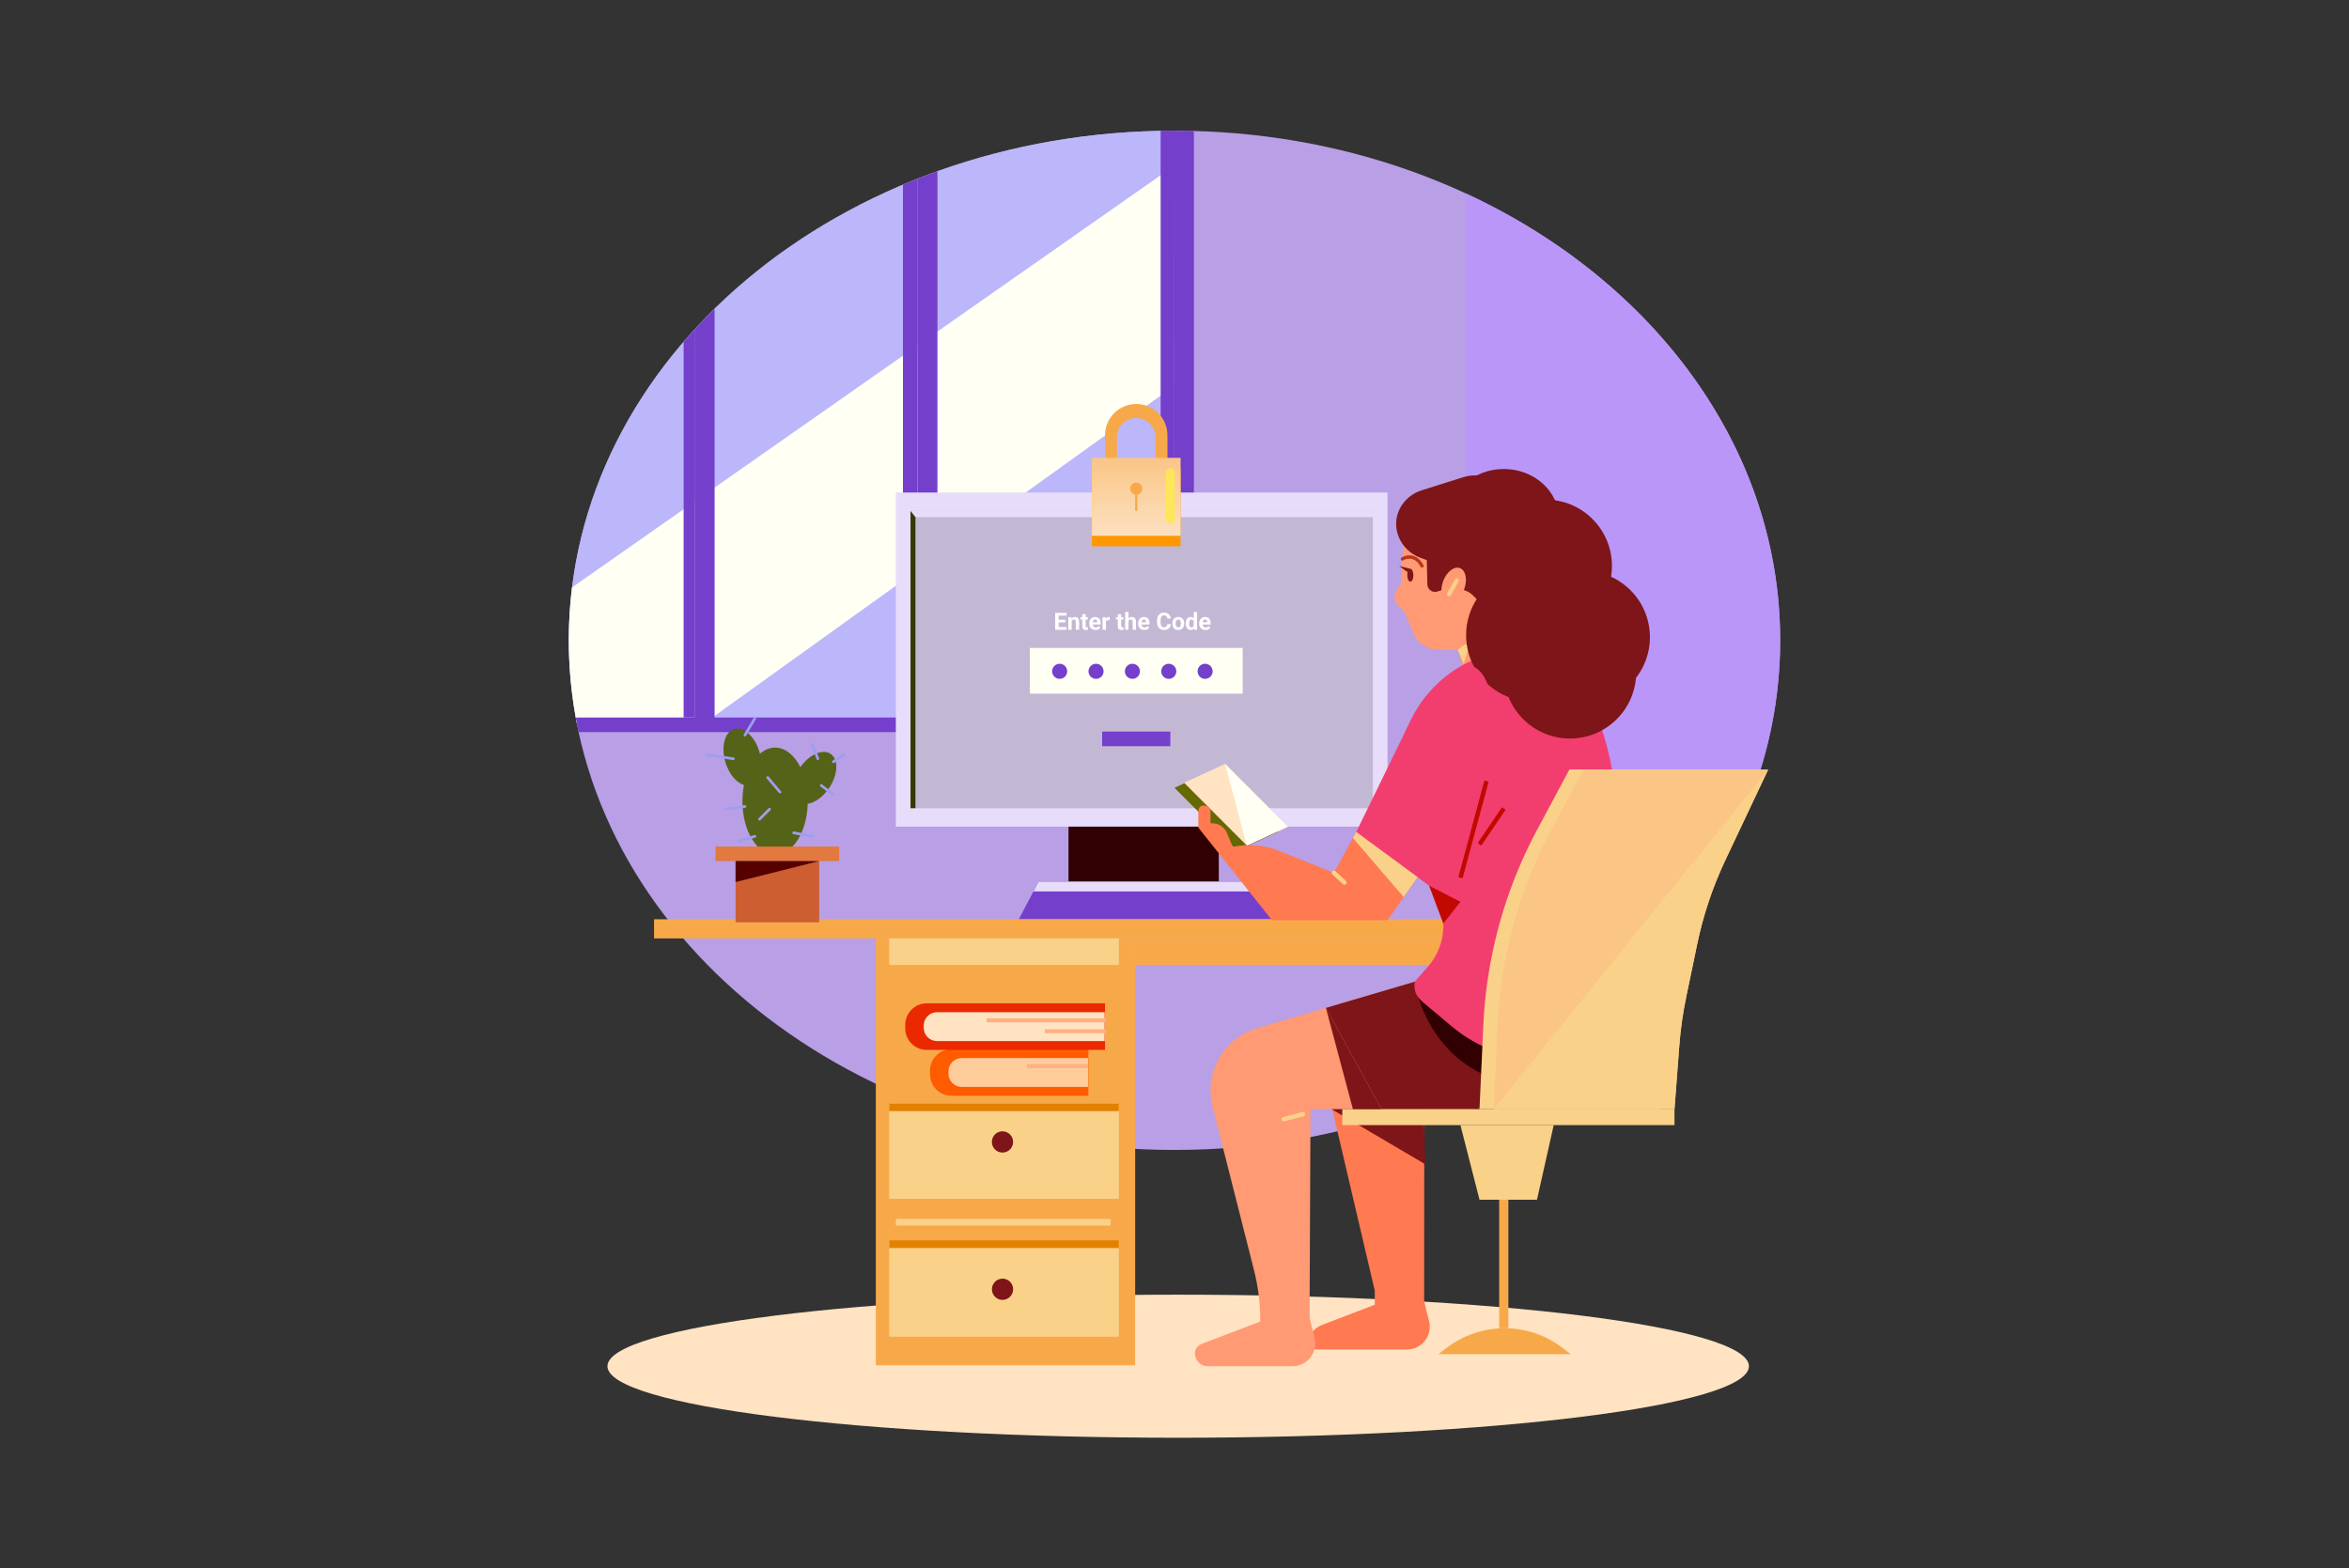 <svg width="593" height="396" viewBox="0 0 593 396" fill="none" xmlns="http://www.w3.org/2000/svg">
<rect x="0" y="0" width="593" height="396" fill="#333333" stroke="none"/>
<path d="M297.433 363C377.006 363 441.513 354.914 441.513 344.94C441.513 334.966 377.006 326.88 297.433 326.88C217.859 326.88 153.353 334.966 153.353 344.94C153.353 354.914 217.859 363 297.433 363Z" fill="#FFE3C2"/>
<path d="M296.5 290.339C380.946 290.339 449.403 232.732 449.403 161.67C449.403 90.607 380.946 33 296.5 33C212.054 33 143.597 90.607 143.597 161.67C143.597 232.732 212.054 290.339 296.5 290.339Z" fill="#B99FE5"/>
<path d="M143.597 161.67C143.6 168.786 144.296 175.885 145.675 182.866H298.844V33.025C298.064 33.015 297.284 33 296.5 33C212.053 33 143.597 90.608 143.597 161.67Z" fill="#BCB6FA"/>
<path d="M144.416 148.298C142.999 159.817 143.424 171.488 145.675 182.872H177.439L298.844 95.685V66.712L296.5 41.794L144.416 148.298Z" fill="#FFFFF4"/>
<path d="M301.397 33.072C299.77 33.029 298.14 33 296.5 33H296.326V181.153H236.655V43.233C234.948 43.844 233.258 44.483 231.587 45.148V181.153H180.396V77.948C178.652 79.659 176.962 81.41 175.328 83.199V181.153H145.336C145.56 182.391 145.805 183.623 146.072 184.847H301.511V181.153H301.397V33.072Z" fill="#743FCB"/>
<path d="M370.109 48.872V274.467C417.372 252.579 449.403 210.275 449.403 161.669C449.403 113.064 417.373 70.76 370.109 48.872Z" fill="#BB96F9"/>
<path d="M172.581 181.153H175.326V83.199L172.581 86.277V181.153Z" fill="#743FCB"/>
<path d="M227.95 181.154H231.586V45.148L227.95 46.627V181.154Z" fill="#743FCB"/>
<path d="M292.999 181.154H296.328L296.5 33H292.999V181.154Z" fill="#743FCB"/>
<path d="M350.277 124.352H226.151V208.711H350.277V124.352Z" fill="#E7DCFA"/>
<path d="M346.572 129.002H229.855V204.062H346.572V129.002Z" fill="#C3B8D4"/>
<path d="M269.243 158.314V159H266.973V158.314H269.243ZM267.26 154.734V159H266.381V154.734H267.26ZM268.947 156.472V157.14H266.973V156.472H268.947ZM269.24 154.734V155.423H266.973V154.734H269.24ZM270.529 156.507V159H269.686V155.83H270.477L270.529 156.507ZM270.406 157.304H270.178C270.178 157.069 270.208 156.858 270.269 156.671C270.329 156.481 270.414 156.32 270.523 156.188C270.633 156.053 270.763 155.95 270.913 155.88C271.065 155.808 271.235 155.771 271.423 155.771C271.571 155.771 271.707 155.793 271.83 155.836C271.953 155.879 272.059 155.947 272.146 156.041C272.236 156.135 272.305 156.259 272.352 156.413C272.4 156.567 272.425 156.756 272.425 156.979V159H271.575V156.976C271.575 156.835 271.556 156.726 271.517 156.647C271.478 156.569 271.42 156.515 271.344 156.483C271.27 156.45 271.178 156.434 271.068 156.434C270.955 156.434 270.856 156.456 270.772 156.501C270.69 156.546 270.622 156.608 270.567 156.688C270.515 156.767 270.475 156.858 270.447 156.964C270.42 157.069 270.406 157.183 270.406 157.304ZM274.619 155.83V156.428H272.773V155.83H274.619ZM273.23 155.048H274.074V158.045C274.074 158.137 274.086 158.207 274.109 158.256C274.135 158.305 274.172 158.339 274.221 158.358C274.27 158.376 274.331 158.385 274.405 158.385C274.458 158.385 274.505 158.383 274.546 158.379C274.589 158.373 274.625 158.367 274.654 158.361L274.657 158.982C274.585 159.006 274.507 159.024 274.423 159.038C274.339 159.052 274.246 159.059 274.145 159.059C273.959 159.059 273.797 159.028 273.658 158.968C273.521 158.905 273.416 158.806 273.342 158.669C273.268 158.532 273.23 158.353 273.23 158.13V155.048ZM276.559 159.059C276.312 159.059 276.092 159.02 275.896 158.941C275.701 158.861 275.535 158.751 275.398 158.61C275.264 158.47 275.16 158.307 275.088 158.121C275.016 157.934 274.979 157.734 274.979 157.523V157.406C274.979 157.166 275.014 156.946 275.082 156.747C275.15 156.548 275.248 156.375 275.375 156.229C275.504 156.082 275.66 155.97 275.844 155.892C276.027 155.812 276.234 155.771 276.465 155.771C276.689 155.771 276.889 155.809 277.062 155.883C277.236 155.957 277.382 156.062 277.499 156.199C277.618 156.336 277.708 156.5 277.769 156.691C277.829 156.881 277.859 157.092 277.859 157.324V157.676H275.34V157.113H277.03V157.049C277.03 156.932 277.009 156.827 276.966 156.735C276.925 156.642 276.862 156.567 276.778 156.513C276.694 156.458 276.587 156.431 276.456 156.431C276.345 156.431 276.249 156.455 276.169 156.504C276.089 156.553 276.023 156.621 275.973 156.709C275.924 156.797 275.887 156.9 275.861 157.02C275.838 157.137 275.826 157.266 275.826 157.406V157.523C275.826 157.65 275.844 157.768 275.879 157.875C275.916 157.982 275.968 158.075 276.034 158.153C276.103 158.231 276.185 158.292 276.28 158.335C276.378 158.378 276.488 158.399 276.611 158.399C276.764 158.399 276.905 158.37 277.036 158.312C277.169 158.251 277.283 158.16 277.379 158.039L277.789 158.484C277.723 158.58 277.632 158.672 277.517 158.76C277.403 158.848 277.267 158.92 277.106 158.977C276.946 159.031 276.764 159.059 276.559 159.059ZM279.184 156.521V159H278.34V155.83H279.134L279.184 156.521ZM280.139 155.81L280.124 156.592C280.083 156.586 280.033 156.581 279.975 156.577C279.918 156.571 279.866 156.568 279.819 156.568C279.7 156.568 279.597 156.584 279.509 156.615C279.423 156.645 279.351 156.688 279.292 156.747C279.235 156.806 279.192 156.877 279.163 156.961C279.136 157.045 279.12 157.141 279.116 157.248L278.946 157.195C278.946 156.99 278.967 156.802 279.008 156.63C279.049 156.456 279.108 156.305 279.187 156.176C279.267 156.047 279.364 155.947 279.479 155.877C279.595 155.807 279.727 155.771 279.875 155.771C279.922 155.771 279.97 155.775 280.019 155.783C280.067 155.789 280.107 155.798 280.139 155.81ZM283.584 155.83V156.428H281.738V155.83H283.584ZM282.195 155.048H283.039V158.045C283.039 158.137 283.051 158.207 283.074 158.256C283.1 158.305 283.137 158.339 283.186 158.358C283.234 158.376 283.296 158.385 283.37 158.385C283.423 158.385 283.47 158.383 283.511 158.379C283.554 158.373 283.59 158.367 283.619 158.361L283.622 158.982C283.55 159.006 283.472 159.024 283.388 159.038C283.304 159.052 283.211 159.059 283.109 159.059C282.924 159.059 282.762 159.028 282.623 158.968C282.486 158.905 282.381 158.806 282.307 158.669C282.232 158.532 282.195 158.353 282.195 158.13V155.048ZM284.888 154.5V159H284.044V154.5H284.888ZM284.768 157.304H284.536C284.538 157.083 284.567 156.88 284.624 156.694C284.681 156.507 284.762 156.345 284.867 156.208C284.973 156.069 285.099 155.962 285.245 155.886C285.394 155.81 285.558 155.771 285.737 155.771C285.894 155.771 286.035 155.794 286.162 155.839C286.291 155.882 286.401 155.952 286.493 156.05C286.587 156.146 286.659 156.271 286.71 156.428C286.761 156.584 286.786 156.773 286.786 156.996V159H285.937V156.99C285.937 156.85 285.916 156.739 285.875 156.659C285.836 156.577 285.778 156.52 285.702 156.486C285.628 156.451 285.536 156.434 285.427 156.434C285.306 156.434 285.202 156.456 285.116 156.501C285.032 156.546 284.965 156.608 284.914 156.688C284.863 156.767 284.826 156.858 284.803 156.964C284.779 157.069 284.768 157.183 284.768 157.304ZM288.887 159.059C288.641 159.059 288.42 159.02 288.225 158.941C288.029 158.861 287.863 158.751 287.727 158.61C287.592 158.47 287.488 158.307 287.416 158.121C287.344 157.934 287.308 157.734 287.308 157.523V157.406C287.308 157.166 287.342 156.946 287.41 156.747C287.479 156.548 287.576 156.375 287.703 156.229C287.832 156.082 287.988 155.97 288.172 155.892C288.355 155.812 288.562 155.771 288.793 155.771C289.018 155.771 289.217 155.809 289.391 155.883C289.564 155.957 289.71 156.062 289.827 156.199C289.946 156.336 290.036 156.5 290.097 156.691C290.157 156.881 290.188 157.092 290.188 157.324V157.676H287.668V157.113H289.358V157.049C289.358 156.932 289.337 156.827 289.294 156.735C289.253 156.642 289.19 156.567 289.106 156.513C289.022 156.458 288.915 156.431 288.784 156.431C288.673 156.431 288.577 156.455 288.497 156.504C288.417 156.553 288.352 156.621 288.301 156.709C288.252 156.797 288.215 156.9 288.189 157.02C288.166 157.137 288.154 157.266 288.154 157.406V157.523C288.154 157.65 288.172 157.768 288.207 157.875C288.244 157.982 288.296 158.075 288.362 158.153C288.431 158.231 288.513 158.292 288.608 158.335C288.706 158.378 288.816 158.399 288.939 158.399C289.092 158.399 289.233 158.37 289.364 158.312C289.497 158.251 289.611 158.16 289.707 158.039L290.117 158.484C290.051 158.58 289.96 158.672 289.845 158.76C289.731 158.848 289.595 158.92 289.435 158.977C289.274 159.031 289.092 159.059 288.887 159.059ZM294.688 157.585H295.563C295.546 157.872 295.467 158.127 295.326 158.35C295.188 158.572 294.993 158.746 294.743 158.871C294.495 158.996 294.196 159.059 293.847 159.059C293.573 159.059 293.328 159.012 293.111 158.918C292.895 158.822 292.709 158.686 292.555 158.508C292.402 158.33 292.286 158.115 292.206 157.863C292.126 157.611 292.086 157.329 292.086 157.017V156.721C292.086 156.408 292.127 156.126 292.209 155.874C292.293 155.62 292.412 155.404 292.566 155.227C292.723 155.049 292.909 154.912 293.126 154.816C293.343 154.721 293.585 154.673 293.853 154.673C294.208 154.673 294.508 154.737 294.752 154.866C294.998 154.995 295.188 155.173 295.323 155.399C295.46 155.626 295.542 155.884 295.569 156.173H294.69C294.681 156.001 294.646 155.855 294.588 155.736C294.529 155.615 294.44 155.524 294.321 155.464C294.204 155.401 294.048 155.37 293.853 155.37C293.706 155.37 293.578 155.397 293.469 155.452C293.359 155.507 293.268 155.59 293.193 155.701C293.119 155.812 293.063 155.953 293.026 156.123C292.991 156.291 292.974 156.488 292.974 156.715V157.017C292.974 157.237 292.99 157.432 293.023 157.6C293.057 157.766 293.107 157.906 293.176 158.021C293.246 158.135 293.336 158.221 293.445 158.279C293.557 158.336 293.69 158.364 293.847 158.364C294.03 158.364 294.182 158.335 294.301 158.276C294.42 158.218 294.511 158.131 294.573 158.016C294.638 157.9 294.676 157.757 294.688 157.585ZM295.953 157.447V157.386C295.953 157.153 295.986 156.939 296.053 156.744C296.119 156.547 296.216 156.376 296.343 156.231C296.47 156.087 296.626 155.975 296.812 155.895C296.997 155.812 297.21 155.771 297.45 155.771C297.69 155.771 297.904 155.812 298.092 155.895C298.279 155.975 298.437 156.087 298.563 156.231C298.692 156.376 298.79 156.547 298.856 156.744C298.923 156.939 298.956 157.153 298.956 157.386V157.447C298.956 157.678 298.923 157.892 298.856 158.089C298.79 158.284 298.692 158.455 298.563 158.602C298.437 158.746 298.28 158.858 298.095 158.938C297.909 159.019 297.696 159.059 297.456 159.059C297.216 159.059 297.002 159.019 296.814 158.938C296.629 158.858 296.472 158.746 296.343 158.602C296.216 158.455 296.119 158.284 296.053 158.089C295.986 157.892 295.953 157.678 295.953 157.447ZM296.797 157.386V157.447C296.797 157.58 296.809 157.704 296.832 157.819C296.855 157.935 296.893 158.036 296.943 158.124C296.996 158.21 297.064 158.277 297.148 158.326C297.232 158.375 297.335 158.399 297.456 158.399C297.573 158.399 297.674 158.375 297.758 158.326C297.842 158.277 297.909 158.21 297.96 158.124C298.011 158.036 298.048 157.935 298.071 157.819C298.097 157.704 298.109 157.58 298.109 157.447V157.386C298.109 157.257 298.097 157.136 298.071 157.022C298.048 156.907 298.01 156.806 297.957 156.718C297.906 156.628 297.839 156.558 297.755 156.507C297.671 156.456 297.569 156.431 297.45 156.431C297.331 156.431 297.229 156.456 297.146 156.507C297.063 156.558 296.996 156.628 296.943 156.718C296.893 156.806 296.855 156.907 296.832 157.022C296.809 157.136 296.797 157.257 296.797 157.386ZM301.347 158.309V154.5H302.196V159H301.432L301.347 158.309ZM299.343 157.453V157.392C299.343 157.149 299.37 156.93 299.425 156.732C299.479 156.533 299.56 156.362 299.665 156.22C299.771 156.077 299.9 155.967 300.055 155.889C300.209 155.811 300.385 155.771 300.582 155.771C300.768 155.771 300.93 155.811 301.068 155.889C301.209 155.967 301.328 156.078 301.426 156.223C301.525 156.365 301.605 156.534 301.666 156.729C301.727 156.923 301.771 157.135 301.798 157.365V157.5C301.771 157.721 301.727 157.926 301.666 158.115C301.605 158.305 301.525 158.471 301.426 158.613C301.328 158.754 301.209 158.863 301.068 158.941C300.928 159.02 300.764 159.059 300.576 159.059C300.379 159.059 300.203 159.019 300.049 158.938C299.896 158.858 299.768 158.746 299.662 158.602C299.559 158.457 299.479 158.287 299.425 158.092C299.37 157.896 299.343 157.684 299.343 157.453ZM300.187 157.392V157.453C300.187 157.584 300.196 157.706 300.216 157.819C300.237 157.933 300.271 158.033 300.318 158.121C300.367 158.207 300.43 158.274 300.506 158.323C300.584 158.37 300.679 158.394 300.79 158.394C300.935 158.394 301.054 158.361 301.147 158.297C301.241 158.23 301.312 158.14 301.361 158.024C301.412 157.909 301.441 157.776 301.449 157.626V157.242C301.443 157.119 301.426 157.009 301.396 156.911C301.369 156.812 301.328 156.727 301.273 156.656C301.221 156.586 301.154 156.531 301.074 156.492C300.996 156.453 300.903 156.434 300.796 156.434C300.687 156.434 300.593 156.459 300.515 156.51C300.437 156.559 300.373 156.626 300.324 156.712C300.277 156.798 300.242 156.899 300.219 157.017C300.197 157.132 300.187 157.257 300.187 157.392ZM304.314 159.059C304.068 159.059 303.848 159.02 303.652 158.941C303.457 158.861 303.291 158.751 303.154 158.61C303.02 158.47 302.916 158.307 302.844 158.121C302.771 157.934 302.735 157.734 302.735 157.523V157.406C302.735 157.166 302.77 156.946 302.838 156.747C302.906 156.548 303.004 156.375 303.131 156.229C303.26 156.082 303.416 155.97 303.6 155.892C303.783 155.812 303.99 155.771 304.221 155.771C304.445 155.771 304.645 155.809 304.818 155.883C304.992 155.957 305.138 156.062 305.255 156.199C305.374 156.336 305.464 156.5 305.524 156.691C305.585 156.881 305.615 157.092 305.615 157.324V157.676H303.096V157.113H304.786V157.049C304.786 156.932 304.765 156.827 304.722 156.735C304.681 156.642 304.618 156.567 304.534 156.513C304.45 156.458 304.343 156.431 304.212 156.431C304.101 156.431 304.005 156.455 303.925 156.504C303.845 156.553 303.779 156.621 303.729 156.709C303.68 156.797 303.643 156.9 303.617 157.02C303.594 157.137 303.582 157.266 303.582 157.406V157.523C303.582 157.65 303.6 157.768 303.635 157.875C303.672 157.982 303.724 158.075 303.79 158.153C303.858 158.231 303.94 158.292 304.036 158.335C304.134 158.378 304.244 158.399 304.367 158.399C304.52 158.399 304.661 158.37 304.792 158.312C304.925 158.251 305.039 158.16 305.135 158.039L305.545 158.484C305.479 158.58 305.388 158.672 305.272 158.76C305.159 158.848 305.022 158.92 304.862 158.977C304.702 159.031 304.52 159.059 304.314 159.059Z" fill="white"/>
<path d="M346.572 129.002H229.855V130.563H346.572V129.002Z" fill="#E7DCFA"/>
<path d="M307.68 208.711H269.74V222.608H307.68V208.711Z" fill="#310000"/>
<path d="M262.201 222.608L257.188 232.095H321.64L313.754 222.608H262.201Z" fill="#743FCB"/>
<path d="M397.437 232.095H165.118V236.927H397.437V232.095Z" fill="#F7A94A"/>
<path d="M364.945 236.927H286.565V243.629H364.945V236.927Z" fill="#F7A94A"/>
<path d="M286.566 236.927H221.104V344.712H286.566V236.927Z" fill="#F7A94A"/>
<path d="M282.454 278.605H224.483V302.67H282.454V278.605Z" fill="#FAD189"/>
<path d="M282.454 278.605H224.483V280.527H282.454V278.605Z" fill="#E28100"/>
<path d="M282.454 313.426H224.483V337.491H282.454V313.426Z" fill="#FAD189"/>
<path d="M282.454 236.927H224.483V276.216H282.454V236.927Z" fill="#F7A94A"/>
<path d="M280.37 307.736H226.151V309.43H280.37V307.736Z" fill="#FAD189"/>
<path d="M253.074 285.634C252.545 285.634 252.027 285.791 251.587 286.086C251.147 286.38 250.804 286.799 250.602 287.289C250.399 287.778 250.346 288.317 250.449 288.837C250.553 289.357 250.808 289.835 251.182 290.21C251.556 290.585 252.033 290.84 252.552 290.943C253.071 291.047 253.609 290.994 254.098 290.791C254.587 290.588 255.005 290.244 255.299 289.804C255.593 289.363 255.75 288.845 255.75 288.314C255.75 287.603 255.468 286.922 254.966 286.419C254.465 285.916 253.784 285.634 253.074 285.634Z" fill="#7E1518"/>
<path d="M253.515 328.158C254.974 327.921 255.964 326.544 255.728 325.082C255.491 323.621 254.116 322.629 252.657 322.866C251.198 323.103 250.208 324.48 250.444 325.941C250.681 327.403 252.056 328.395 253.515 328.158Z" fill="#7E1518"/>
<path d="M234.771 270.326V271.235C234.771 272.675 235.342 274.056 236.359 275.074C237.375 276.092 238.754 276.664 240.192 276.664H274.76V264.9H240.192C238.755 264.9 237.376 265.471 236.36 266.489C235.344 267.506 234.772 268.886 234.771 270.326Z" fill="#FF5B00"/>
<path d="M239.433 270.499V271.058C239.432 271.5 239.519 271.937 239.688 272.345C239.856 272.753 240.103 273.123 240.415 273.436C240.726 273.748 241.096 273.996 241.504 274.165C241.911 274.334 242.347 274.421 242.788 274.421H274.667V267.138H242.788C242.347 267.138 241.911 267.224 241.504 267.393C241.097 267.562 240.727 267.81 240.415 268.122C240.103 268.434 239.856 268.804 239.688 269.212C239.519 269.62 239.432 270.057 239.433 270.499Z" fill="#FFCC9C"/>
<path d="M228.525 258.748V259.653C228.525 260.366 228.666 261.072 228.938 261.731C229.211 262.39 229.61 262.989 230.114 263.493C230.617 263.997 231.215 264.397 231.873 264.67C232.53 264.943 233.235 265.083 233.947 265.083H278.955V253.318H233.947C232.51 253.318 231.131 253.89 230.114 254.909C229.097 255.927 228.526 257.308 228.525 258.748Z" fill="#EB2900"/>
<path d="M233.187 258.923V259.484C233.187 260.375 233.541 261.23 234.17 261.861C234.799 262.491 235.653 262.845 236.542 262.845H278.863V255.56H236.542C236.102 255.56 235.665 255.647 235.258 255.816C234.851 255.985 234.481 256.233 234.169 256.545C233.857 256.857 233.61 257.228 233.442 257.636C233.273 258.044 233.187 258.481 233.187 258.923Z" fill="#FFE3C2"/>
<path d="M279.142 257.116H249.065V258.112H279.142V257.116Z" fill="#FFB083"/>
<path d="M279.143 259.854H263.732V260.85H279.143V259.854Z" fill="#FFB083"/>
<path d="M274.668 268.692H259.256V269.689H274.668V268.692Z" fill="#FFB083"/>
<path d="M282.454 313.178H224.483V315.099H282.454V313.178Z" fill="#E28100"/>
<path d="M282.454 236.927H224.483V243.629H282.454V236.927Z" fill="#FAD189"/>
<path d="M262.201 222.608L260.897 225.075H315.38L313.754 222.608H262.201Z" fill="#E7DCFA"/>
<path d="M229.855 204.062H231.103V130.563L229.855 129.002V204.062Z" fill="#333900"/>
<path d="M286.84 103.616C285.038 103.618 283.311 104.336 282.036 105.612C280.762 106.888 280.045 108.618 280.043 110.423V115.354C280.038 115.484 280.06 115.613 280.106 115.734C280.152 115.855 280.222 115.965 280.312 116.059C280.402 116.152 280.51 116.226 280.629 116.277C280.748 116.328 280.876 116.354 281.005 116.354C281.135 116.354 281.263 116.328 281.382 116.277C281.501 116.226 281.609 116.152 281.699 116.059C281.788 115.965 281.858 115.855 281.905 115.734C281.951 115.613 281.972 115.484 281.968 115.354V110.423C281.968 109.129 282.481 107.887 283.395 106.972C284.308 106.057 285.548 105.543 286.84 105.543C288.132 105.543 289.371 106.057 290.285 106.972C291.198 107.887 291.712 109.129 291.712 110.423V115.354C291.707 115.484 291.728 115.613 291.775 115.734C291.821 115.855 291.891 115.965 291.981 116.059C292.071 116.152 292.178 116.226 292.297 116.277C292.417 116.328 292.545 116.354 292.674 116.354C292.803 116.354 292.932 116.328 293.051 116.277C293.17 116.226 293.277 116.152 293.367 116.059C293.457 115.965 293.527 115.855 293.573 115.734C293.62 115.613 293.641 115.484 293.636 115.354V110.423C293.634 108.618 292.917 106.888 291.643 105.612C290.369 104.336 288.641 103.618 286.84 103.616Z" fill="#F7A94A"/>
<path d="M286.84 101.997C284.752 101.999 282.75 102.831 281.274 104.31C279.797 105.788 278.967 107.793 278.965 109.885V115.596C278.965 115.893 279.082 116.177 279.291 116.386C279.5 116.596 279.784 116.713 280.08 116.713C280.375 116.713 280.659 116.596 280.868 116.386C281.077 116.177 281.195 115.893 281.195 115.596V109.885C281.217 108.4 281.822 106.983 282.878 105.941C283.934 104.898 285.357 104.314 286.84 104.314C288.323 104.314 289.746 104.898 290.803 105.941C291.859 106.983 292.464 108.4 292.486 109.885V115.596C292.486 115.893 292.603 116.177 292.812 116.386C293.022 116.596 293.305 116.713 293.601 116.713C293.897 116.713 294.18 116.596 294.389 116.386C294.598 116.177 294.716 115.893 294.716 115.596V109.885C294.714 107.793 293.883 105.788 292.406 104.309C290.93 102.83 288.928 101.999 286.84 101.997Z" fill="#F7A94A"/>
<path d="M298.037 118.244H275.644V137.925H298.037V118.244Z" fill="#FF9700"/>
<path d="M298.037 115.599H275.644V135.28H298.037V115.599Z" fill="url(#paint0_linear_1_24913)"/>
<path d="M295.534 118.244H295.358C294.773 118.244 294.299 118.719 294.299 119.305V131.044C294.299 131.63 294.773 132.105 295.358 132.105H295.534C296.12 132.105 296.594 131.63 296.594 131.044V119.305C296.594 118.719 296.12 118.244 295.534 118.244Z" fill="#FFE559"/>
<path d="M286.84 124.627C287.536 124.627 288.1 124.061 288.1 123.364C288.1 122.666 287.536 122.101 286.84 122.101C286.143 122.101 285.579 122.666 285.579 123.364C285.579 124.061 286.143 124.627 286.84 124.627Z" fill="#F7A94A"/>
<path d="M286.84 121.826C286.536 121.826 286.24 121.916 285.987 122.085C285.735 122.254 285.538 122.494 285.422 122.775C285.306 123.056 285.276 123.365 285.335 123.663C285.394 123.961 285.539 124.235 285.754 124.45C285.968 124.666 286.241 124.812 286.539 124.872C286.836 124.932 287.145 124.902 287.425 124.787C287.706 124.671 287.946 124.474 288.115 124.222C288.285 123.97 288.376 123.673 288.377 123.369C288.377 123.167 288.337 122.966 288.26 122.779C288.183 122.592 288.07 122.422 287.927 122.278C287.785 122.135 287.615 122.021 287.429 121.944C287.242 121.866 287.042 121.826 286.84 121.826ZM286.84 124.351C286.645 124.351 286.454 124.294 286.292 124.185C286.13 124.077 286.004 123.922 285.929 123.742C285.854 123.561 285.835 123.363 285.873 123.171C285.911 122.98 286.005 122.804 286.143 122.666C286.28 122.528 286.456 122.434 286.647 122.395C286.839 122.357 287.037 122.377 287.217 122.452C287.397 122.526 287.551 122.653 287.659 122.815C287.768 122.978 287.825 123.169 287.825 123.364C287.825 123.626 287.721 123.877 287.536 124.062C287.352 124.247 287.101 124.351 286.84 124.351Z" fill="#F7A94A"/>
<path d="M286.84 123.089C286.767 123.089 286.697 123.118 286.645 123.17C286.594 123.221 286.565 123.291 286.565 123.364V128.778C286.565 128.851 286.594 128.921 286.645 128.972C286.697 129.024 286.767 129.053 286.84 129.053C286.913 129.053 286.983 129.024 287.034 128.972C287.086 128.921 287.115 128.851 287.115 128.778V123.369C287.115 123.333 287.109 123.296 287.095 123.262C287.082 123.228 287.062 123.197 287.036 123.171C287.01 123.145 286.98 123.124 286.946 123.11C286.912 123.096 286.876 123.089 286.84 123.089Z" fill="#F7A94A"/>
<path d="M313.707 163.598H259.971V175.135H313.707V163.598Z" fill="#FFFFF4"/>
<path d="M295.447 184.704H278.234V188.4H295.447V184.704Z" fill="#743FCB"/>
<path d="M267.51 167.587C267.134 167.587 266.767 167.699 266.454 167.908C266.142 168.117 265.898 168.414 265.754 168.762C265.61 169.11 265.573 169.493 265.646 169.862C265.719 170.231 265.9 170.571 266.166 170.837C266.432 171.103 266.771 171.285 267.139 171.358C267.508 171.431 267.89 171.394 268.237 171.25C268.585 171.106 268.882 170.862 269.09 170.548C269.299 170.235 269.411 169.867 269.411 169.491C269.411 168.986 269.211 168.502 268.854 168.145C268.498 167.788 268.014 167.587 267.51 167.587Z" fill="#743FCB"/>
<path d="M276.691 167.587C276.316 167.587 275.948 167.699 275.636 167.908C275.323 168.117 275.079 168.414 274.936 168.762C274.792 169.11 274.754 169.493 274.827 169.862C274.901 170.231 275.082 170.571 275.348 170.837C275.613 171.103 275.952 171.285 276.321 171.358C276.689 171.431 277.072 171.394 277.419 171.25C277.766 171.106 278.063 170.862 278.272 170.548C278.481 170.235 278.592 169.867 278.592 169.491C278.592 168.986 278.392 168.502 278.035 168.145C277.679 167.788 277.196 167.587 276.691 167.587Z" fill="#743FCB"/>
<path d="M285.873 167.587C285.497 167.587 285.129 167.699 284.817 167.908C284.504 168.117 284.261 168.414 284.117 168.762C283.973 169.11 283.935 169.493 284.009 169.862C284.082 170.231 284.263 170.571 284.529 170.837C284.795 171.103 285.133 171.285 285.502 171.358C285.871 171.431 286.253 171.394 286.6 171.25C286.947 171.106 287.244 170.862 287.453 170.548C287.662 170.235 287.773 169.867 287.773 169.491C287.773 168.986 287.573 168.502 287.217 168.145C286.86 167.788 286.377 167.587 285.873 167.587Z" fill="#743FCB"/>
<path d="M295.053 167.587C294.677 167.587 294.31 167.699 293.997 167.908C293.685 168.117 293.441 168.414 293.297 168.762C293.153 169.11 293.116 169.493 293.189 169.862C293.262 170.231 293.443 170.571 293.709 170.837C293.975 171.103 294.314 171.285 294.682 171.358C295.051 171.431 295.433 171.394 295.78 171.25C296.128 171.106 296.424 170.862 296.633 170.548C296.842 170.235 296.954 169.867 296.954 169.491C296.954 168.986 296.753 168.502 296.397 168.145C296.041 167.788 295.557 167.587 295.053 167.587Z" fill="#743FCB"/>
<path d="M304.229 167.587C303.853 167.587 303.486 167.699 303.173 167.908C302.861 168.117 302.617 168.414 302.473 168.762C302.329 169.11 302.292 169.493 302.365 169.862C302.438 170.231 302.619 170.571 302.885 170.837C303.151 171.103 303.49 171.285 303.858 171.358C304.227 171.431 304.609 171.394 304.957 171.25C305.304 171.106 305.601 170.862 305.81 170.548C306.018 170.235 306.13 169.867 306.13 169.491C306.13 168.986 305.93 168.502 305.573 168.145C305.217 167.788 304.733 167.587 304.229 167.587Z" fill="#743FCB"/>
<path d="M209.693 190.33C207.691 188.977 204.316 190.483 202.042 193.681C200.529 190.67 198.241 188.751 195.675 188.751C194.289 188.751 192.983 189.318 191.836 190.312C191.799 190.164 191.778 190.018 191.735 189.869C190.587 185.962 187.729 183.364 185.349 184.066C182.97 184.768 181.97 188.508 183.118 192.409C184.005 195.417 185.906 197.643 187.814 198.189C187.555 199.541 187.425 200.915 187.426 202.292C187.426 209.771 191.12 215.833 195.675 215.833C200.093 215.833 203.689 210.121 203.903 202.962C205.723 202.649 207.783 201.21 209.301 198.958C211.573 195.588 211.749 191.72 209.693 190.33Z" fill="#556318"/>
<path d="M185.192 191.248L178.465 190.232C178.378 190.22 178.289 190.243 178.217 190.295C178.146 190.348 178.099 190.427 178.085 190.514C178.078 190.558 178.08 190.602 178.091 190.645C178.102 190.688 178.12 190.728 178.147 190.763C178.173 190.799 178.206 190.828 178.243 190.851C178.281 190.874 178.323 190.889 178.366 190.895L185.092 191.91C185.109 191.912 185.126 191.912 185.143 191.91C185.227 191.91 185.308 191.878 185.37 191.82C185.431 191.763 185.469 191.684 185.475 191.6C185.482 191.516 185.456 191.432 185.403 191.366C185.351 191.3 185.275 191.257 185.192 191.244V191.248Z" fill="#9E9EF0"/>
<path d="M190.714 181.119C190.676 181.097 190.635 181.082 190.591 181.075C190.548 181.069 190.503 181.071 190.461 181.082C190.418 181.093 190.378 181.112 190.343 181.139C190.307 181.165 190.278 181.198 190.255 181.236L187.773 185.425C187.749 185.463 187.733 185.505 187.725 185.549C187.718 185.594 187.719 185.639 187.73 185.683C187.74 185.726 187.759 185.767 187.786 185.804C187.812 185.84 187.846 185.87 187.885 185.893C187.923 185.916 187.966 185.931 188.011 185.937C188.055 185.943 188.1 185.94 188.143 185.928C188.187 185.916 188.227 185.896 188.262 185.868C188.298 185.84 188.327 185.805 188.348 185.766L190.831 181.578C190.876 181.501 190.889 181.41 190.867 181.324C190.845 181.239 190.79 181.165 190.714 181.119Z" fill="#9E9EF0"/>
<path d="M205.379 187.773C205.348 187.69 205.285 187.622 205.204 187.586C205.123 187.55 205.03 187.547 204.947 187.579C204.864 187.61 204.797 187.674 204.761 187.755C204.725 187.836 204.722 187.928 204.754 188.011L206.147 191.692C206.172 191.756 206.215 191.81 206.27 191.849C206.326 191.887 206.392 191.908 206.46 191.908C206.501 191.908 206.541 191.901 206.579 191.886C206.662 191.855 206.73 191.791 206.766 191.71C206.803 191.629 206.806 191.537 206.775 191.454L205.379 187.773Z" fill="#9E9EF0"/>
<path d="M194.028 196.066C193.967 196.01 193.888 195.978 193.806 195.977C193.724 195.975 193.644 196.004 193.582 196.057C193.519 196.111 193.479 196.185 193.467 196.267C193.456 196.348 193.475 196.431 193.521 196.5L196.634 200.188C196.665 200.225 196.704 200.254 196.748 200.275C196.792 200.295 196.839 200.306 196.887 200.306C196.967 200.306 197.043 200.278 197.104 200.227C197.172 200.17 197.214 200.087 197.221 199.999C197.228 199.91 197.2 199.822 197.143 199.754L194.028 196.066Z" fill="#9E9EF0"/>
<path d="M188.015 203.298L183.2 203.959C183.115 203.97 183.038 204.012 182.983 204.078C182.929 204.144 182.902 204.229 182.907 204.314C182.913 204.399 182.951 204.48 183.014 204.538C183.077 204.596 183.159 204.628 183.245 204.627H183.29L188.105 203.966C188.15 203.961 188.193 203.947 188.232 203.925C188.271 203.904 188.305 203.874 188.333 203.839C188.36 203.804 188.381 203.763 188.392 203.72C188.404 203.677 188.407 203.632 188.401 203.587C188.395 203.543 188.38 203.5 188.357 203.462C188.334 203.423 188.304 203.39 188.268 203.363C188.232 203.336 188.191 203.317 188.148 203.307C188.104 203.296 188.059 203.295 188.015 203.302V203.298Z" fill="#9E9EF0"/>
<path d="M205.129 210.827L200.433 209.938C200.389 209.928 200.343 209.926 200.298 209.934C200.254 209.942 200.211 209.959 200.173 209.983C200.135 210.008 200.102 210.04 200.077 210.077C200.052 210.115 200.034 210.157 200.026 210.202C200.017 210.247 200.018 210.292 200.027 210.337C200.037 210.381 200.055 210.423 200.082 210.46C200.108 210.497 200.141 210.528 200.18 210.552C200.218 210.576 200.261 210.592 200.306 210.598L205.002 211.487C205.023 211.489 205.043 211.489 205.064 211.487C205.148 211.488 205.229 211.457 205.292 211.401C205.354 211.344 205.393 211.267 205.401 211.183C205.409 211.099 205.385 211.015 205.334 210.948C205.283 210.881 205.209 210.836 205.126 210.822L205.129 210.827Z" fill="#9E9EF0"/>
<path d="M210.566 200.38L207.55 198.06C207.515 198.03 207.475 198.008 207.431 197.994C207.388 197.981 207.342 197.976 207.297 197.981C207.251 197.986 207.207 198 207.168 198.022C207.128 198.044 207.093 198.074 207.065 198.111C207.037 198.147 207.017 198.189 207.006 198.233C206.995 198.277 206.993 198.323 207 198.368C207.007 198.413 207.024 198.457 207.048 198.495C207.072 198.534 207.104 198.567 207.142 198.593L210.153 200.912C210.187 200.939 210.227 200.959 210.269 200.97C210.312 200.982 210.356 200.985 210.4 200.979C210.443 200.973 210.485 200.959 210.523 200.937C210.561 200.915 210.595 200.886 210.621 200.851C210.676 200.781 210.701 200.692 210.691 200.604C210.68 200.516 210.635 200.435 210.566 200.38Z" fill="#9E9EF0"/>
<path d="M212.878 190.282L210.178 192.059C210.118 192.099 210.072 192.157 210.048 192.225C210.023 192.293 210.021 192.366 210.041 192.436C210.062 192.505 210.104 192.565 210.162 192.609C210.22 192.652 210.29 192.675 210.362 192.676C210.427 192.676 210.491 192.656 210.545 192.62L213.246 190.843C213.32 190.794 213.372 190.718 213.39 190.631C213.408 190.544 213.391 190.453 213.342 190.378C213.293 190.304 213.217 190.252 213.13 190.234C213.043 190.216 212.952 190.233 212.878 190.282Z" fill="#9E9EF0"/>
<path d="M194.043 204.054L191.509 206.592C191.446 206.655 191.41 206.74 191.41 206.829C191.41 206.918 191.445 207.004 191.508 207.066C191.571 207.129 191.656 207.165 191.744 207.165C191.833 207.165 191.918 207.13 191.981 207.067L194.515 204.529C194.574 204.465 194.605 204.381 194.603 204.295C194.601 204.209 194.566 204.126 194.505 204.065C194.444 204.004 194.362 203.969 194.276 203.967C194.19 203.965 194.106 203.997 194.043 204.055V204.054Z" fill="#9E9EF0"/>
<path d="M190.444 210.836L186.312 212.105C186.236 212.129 186.171 212.179 186.128 212.247C186.086 212.315 186.069 212.396 186.081 212.475C186.093 212.554 186.133 212.626 186.193 212.679C186.254 212.731 186.331 212.76 186.411 212.76C186.444 212.76 186.477 212.755 186.509 212.745L190.641 211.475C190.688 211.467 190.732 211.449 190.772 211.423C190.811 211.396 190.844 211.361 190.869 211.32C190.894 211.28 190.91 211.234 190.916 211.187C190.922 211.14 190.918 211.091 190.904 211.046C190.89 211 190.866 210.958 190.834 210.923C190.803 210.887 190.764 210.858 190.72 210.839C190.677 210.82 190.63 210.81 190.582 210.81C190.534 210.81 190.487 210.821 190.444 210.841V210.836Z" fill="#9E9EF0"/>
<path d="M211.856 213.738H180.638V217.4H211.856V213.738Z" fill="#E2793E"/>
<path d="M206.801 217.4H185.693V232.871H206.801V217.4Z" fill="#CC5E32"/>
<path d="M185.693 222.701L206.801 217.4H185.693V222.701Z" fill="#560000"/>
<path d="M359.524 328.575V325.873L359.557 280.044H336.318L347.057 325.873V329.426L333.753 334.513C332.345 335.051 331.199 336.113 330.554 337.477C330.391 337.822 330.318 338.203 330.341 338.585C330.364 338.966 330.483 339.335 330.687 339.658C330.891 339.981 331.173 340.247 331.507 340.431C331.842 340.616 332.217 340.712 332.598 340.712H355.191C356.063 340.713 356.925 340.515 357.71 340.132C358.495 339.749 359.182 339.192 359.72 338.503C360.257 337.814 360.631 337.011 360.812 336.156C360.993 335.3 360.977 334.415 360.766 333.567L359.524 328.575Z" fill="#FF7951"/>
<path d="M296.5 198.901L312.335 214.763L322.664 210.002L306.831 194.14L296.5 198.901Z" fill="#666800"/>
<path d="M298.929 197.632L314.764 213.494L325.095 208.733L309.26 192.871L298.929 197.632Z" fill="#FFE3C2"/>
<path d="M314.764 213.494L325.095 208.733L309.26 192.871L314.764 213.494Z" fill="#FFFFF4"/>
<path d="M380.119 129.23L354.28 137.629L353.64 147.43L352.589 148.953C352.173 149.555 351.98 150.285 352.046 151.015C352.111 151.744 352.431 152.428 352.948 152.946L354.625 154.627L356.791 159.816C357.318 161.079 358.205 162.157 359.342 162.915C360.479 163.674 361.815 164.078 363.181 164.078H368.006L369.696 169.721L385.33 165.066L384.063 155.049L380.119 129.23Z" fill="#FF9A74"/>
<path d="M389.289 137.331C388.373 132.118 385.543 127.438 381.355 124.212L378.707 122.171C377.392 121.159 375.854 120.479 374.222 120.19C372.589 119.9 370.911 120.009 369.33 120.507L358.855 123.807C356.783 124.46 355.004 125.818 353.827 127.646C353.673 127.888 353.53 128.133 353.4 128.384C350.945 133.089 353.48 138.901 358.442 140.77L360.19 141.429L360.34 147.554C360.347 147.853 360.423 148.145 360.562 148.409C360.701 148.673 360.899 148.902 361.141 149.076C361.383 149.25 361.662 149.366 361.956 149.414C362.25 149.463 362.551 149.442 362.836 149.354L364.737 148.769H368.024C368.756 148.768 369.481 148.915 370.155 149.199C370.83 149.484 371.441 149.901 371.952 150.427L378.184 156.837C378.703 157.279 379.313 157.599 379.971 157.775C380.628 157.95 381.317 157.977 381.986 157.853C382.719 157.716 383.409 157.401 383.993 156.937C384.578 156.472 385.041 155.872 385.341 155.187L387.826 149.527C389.505 145.695 390.015 141.452 389.289 137.331Z" fill="#7E1518"/>
<path d="M369.582 162.866L368.007 164.077L369.519 167.604L370.7 163.637C370.743 163.492 370.739 163.338 370.688 163.196C370.638 163.053 370.544 162.931 370.42 162.845C370.296 162.76 370.148 162.716 369.998 162.719C369.847 162.723 369.702 162.775 369.582 162.866Z" fill="#FAD189"/>
<path d="M317.369 259.583C313.353 260.767 309.941 263.444 307.833 267.067C305.724 270.689 305.078 274.982 306.027 279.066L316.6 320.813C317.629 324.876 318.149 329.051 318.15 333.243V333.654L303.275 339.343C302.798 339.526 302.387 339.849 302.097 340.271C301.807 340.693 301.652 341.193 301.652 341.705C301.654 342.562 301.995 343.384 302.601 343.99C303.206 344.596 304.026 344.938 304.882 344.94H326.288C327.161 344.941 328.023 344.742 328.808 344.359C329.592 343.976 330.28 343.419 330.817 342.73C331.355 342.041 331.728 341.238 331.91 340.382C332.091 339.527 332.075 338.641 331.863 337.793L330.619 332.808V328.2L330.831 280.044H369.85C376.49 280.044 382.969 277.991 388.401 274.164L399.805 266.127L357.129 247.864L317.369 259.583Z" fill="#FF9A74"/>
<path d="M334.721 254.468L348.785 280.044H369.847C371.855 280.037 373.858 279.841 375.83 279.459C378.077 277.152 386.508 268.473 391.894 262.741L357.129 247.864L334.721 254.468Z" fill="#7E1518"/>
<path d="M387.864 274.534L399.802 266.123L357.127 247.86C357.127 247.86 360.397 272.843 387.864 274.534Z" fill="#310000"/>
<path d="M328.783 280.774L323.924 282.043C323.792 282.078 323.678 282.158 323.602 282.271C323.525 282.384 323.493 282.52 323.51 282.655C323.527 282.79 323.593 282.914 323.695 283.004C323.797 283.094 323.929 283.143 324.064 283.143C324.112 283.143 324.159 283.136 324.205 283.124L329.064 281.854C329.137 281.838 329.206 281.807 329.267 281.763C329.328 281.72 329.379 281.664 329.418 281.6C329.457 281.536 329.483 281.465 329.494 281.391C329.505 281.317 329.501 281.241 329.482 281.168C329.463 281.096 329.429 281.028 329.384 280.969C329.338 280.909 329.281 280.86 329.216 280.823C329.151 280.786 329.079 280.763 329.004 280.754C328.93 280.746 328.855 280.753 328.783 280.774Z" fill="#FAD189"/>
<path d="M336.183 280.044L359.812 293.951L359.421 280.044H336.183Z" fill="#7E1518"/>
<path d="M422.724 280.044H338.853V284.065H422.724V280.044Z" fill="#FAD189"/>
<path d="M407.774 200.22C406.811 190.513 403.982 181.083 399.445 172.452L398.149 169.984C397.36 168.485 396.236 167.188 394.865 166.196C393.493 165.203 391.911 164.542 390.242 164.264C384.185 163.252 377.965 164.004 372.322 166.43C365.267 169.463 359.533 174.93 356.16 181.838L342.369 210.069L360.763 223.613C363.159 226.515 364.441 230.18 364.376 233.945C364.311 237.711 362.905 241.329 360.411 244.147L357.116 247.864C356.847 251.291 358.153 252.152 360.791 254.359L366.517 259.16C371.378 263.236 377.225 265.955 383.469 267.046C389.714 268.136 396.135 267.559 402.086 265.372L407.661 216.239C408.264 210.918 408.302 205.548 407.772 200.22H407.774Z" fill="#F23E6E"/>
<path d="M388.041 209.503C382.601 219.653 378.711 230.563 376.502 241.868C375.414 247.422 374.737 253.049 374.474 258.702L373.492 280.049H419.129L420.355 263.947C420.665 259.87 421.237 255.818 422.069 251.815L424.864 238.377C426.388 231.05 428.773 223.93 431.969 217.165L442.791 194.265H396.209L388.041 209.503Z" fill="#FAD189"/>
<path d="M391.636 209.503C386.195 219.653 382.305 230.563 380.095 241.868C379.009 247.422 378.334 253.049 378.074 258.702L377.087 280.044H422.72L423.944 263.942C424.255 259.868 424.828 255.818 425.66 251.818L428.454 238.379C429.979 231.051 432.365 223.931 435.564 217.165L446.384 194.265H399.802L391.636 209.503Z" fill="#FAC585"/>
<path d="M373.498 302.898H388.007L392.231 284.065H368.683L373.498 302.898Z" fill="#FAD189"/>
<path d="M380.788 302.898H378.465V335.346H380.788V302.898Z" fill="#F7A94A"/>
<path d="M379.837 335.347C374.628 335.347 369.559 337.04 365.392 340.17L363.082 341.905H396.533L394.59 340.408C390.368 337.129 385.179 335.348 379.837 335.347Z" fill="#F7A94A"/>
<path d="M336.74 220.367L322.911 214.827C319.186 213.336 315.103 212.983 311.178 213.812L309.797 210.41C309.464 209.591 308.875 208.902 308.117 208.447C307.36 207.992 306.476 207.796 305.598 207.887V204.802C305.597 204.505 305.497 204.216 305.313 203.983C305.129 203.75 304.872 203.586 304.584 203.517L304.139 203.411C303.945 203.364 303.744 203.362 303.549 203.405C303.354 203.447 303.172 203.534 303.015 203.658C302.859 203.781 302.732 203.939 302.645 204.119C302.559 204.298 302.513 204.495 302.514 204.695V208.946L321.104 232.329H350.259L357.862 221.477L342.369 210.069L336.74 220.367Z" fill="#FF7951"/>
<path d="M337.118 219.957C337.009 219.857 336.865 219.803 336.717 219.809C336.569 219.814 336.429 219.878 336.328 219.987C336.227 220.096 336.174 220.241 336.179 220.389C336.185 220.538 336.249 220.678 336.358 220.779L339.034 223.249C339.088 223.299 339.151 223.337 339.22 223.363C339.289 223.389 339.362 223.4 339.435 223.397C339.509 223.395 339.581 223.377 339.648 223.347C339.714 223.316 339.774 223.272 339.824 223.218C339.874 223.164 339.913 223.101 339.939 223.032C339.964 222.963 339.976 222.889 339.973 222.816C339.97 222.742 339.953 222.67 339.922 222.603C339.891 222.536 339.848 222.476 339.794 222.426L337.118 219.957Z" fill="#FAD189"/>
<path d="M341.545 211.585L354.349 226.487L357.86 221.472L342.374 210.069L341.545 211.585Z" fill="#FAD189"/>
<path d="M356.621 140.309C355.118 139.936 353.878 140.731 353.826 140.765C353.779 140.795 353.738 140.833 353.705 140.879C353.673 140.924 353.65 140.975 353.638 141.03C353.626 141.084 353.625 141.141 353.635 141.195C353.645 141.25 353.666 141.303 353.696 141.349C353.727 141.396 353.766 141.436 353.812 141.467C353.858 141.499 353.91 141.521 353.964 141.531C354.019 141.542 354.075 141.542 354.13 141.531C354.184 141.52 354.236 141.498 354.282 141.467C354.291 141.467 355.268 140.832 356.42 141.122C357.275 141.335 358.02 141.999 358.631 143.098C358.667 143.163 358.72 143.217 358.785 143.255C358.849 143.293 358.922 143.312 358.997 143.312C359.068 143.313 359.138 143.294 359.2 143.259C359.248 143.232 359.29 143.196 359.324 143.153C359.358 143.11 359.384 143.061 359.399 143.008C359.414 142.955 359.418 142.9 359.412 142.845C359.406 142.79 359.389 142.737 359.362 142.689C358.633 141.381 357.711 140.58 356.621 140.309Z" fill="#BB3618"/>
<path d="M356.036 143.621C355.607 143.621 355.261 144.347 355.261 145.243C355.261 146.139 355.607 146.865 356.036 146.865C356.464 146.865 356.81 146.139 356.81 145.243C356.81 144.347 356.464 143.621 356.036 143.621Z" fill="#7E1518"/>
<path d="M355.359 144.468L356.036 143.621L353.221 142.894L355.359 144.468Z" fill="#7E1518"/>
<path d="M379.626 143.621C387.318 143.621 393.553 137.978 393.553 131.016C393.553 124.055 387.318 118.412 379.626 118.412C371.935 118.412 365.7 124.055 365.7 131.016C365.7 137.978 371.935 143.621 379.626 143.621Z" fill="#7E1518"/>
<path d="M390.214 159.639C399.447 159.639 406.931 152.142 406.931 142.894C406.931 133.646 399.447 126.149 390.214 126.149C380.982 126.149 373.497 133.646 373.497 142.894C373.497 152.142 380.982 159.639 390.214 159.639Z" fill="#7E1518"/>
<path d="M386.836 177.111C396.069 177.111 403.553 169.614 403.553 160.366C403.553 151.118 396.069 143.621 386.836 143.621C377.604 143.621 370.119 151.118 370.119 160.366C370.119 169.614 377.604 177.111 386.836 177.111Z" fill="#7E1518"/>
<path d="M411.623 172.712C418.151 166.173 418.151 155.57 411.623 149.031C405.095 142.492 394.51 142.492 387.982 149.031C381.453 155.57 381.453 166.173 387.982 172.712C394.51 179.251 405.095 179.251 411.623 172.712Z" fill="#7E1518"/>
<path d="M408.163 181.56C414.691 175.021 414.691 164.419 408.163 157.879C401.635 151.34 391.05 151.34 384.522 157.879C377.994 164.419 377.994 175.021 384.522 181.56C391.05 188.1 401.635 188.1 408.163 181.56Z" fill="#7E1518"/>
<path d="M369.803 167.65C363.884 170.831 359.112 175.794 356.16 181.838L354.629 184.973L374.277 192.55C374.277 192.55 381.11 169.101 369.803 167.65Z" fill="#F23E6E"/>
<path d="M364.362 233.185L368.683 227.682L360.768 223.613L364.362 233.185Z" fill="#C20900"/>
<path d="M374.731 197.074L368.156 221.467L369.232 221.758L375.808 197.365L374.731 197.074Z" fill="#C20900"/>
<path d="M379.166 203.816L373.037 212.859L373.96 213.486L380.088 204.444L379.166 203.816Z" fill="#C20900"/>
<path d="M341.545 280.045H348.783L334.721 254.468L341.545 280.045Z" fill="#7E1518"/>
<path d="M369.647 148.719C370.515 146.341 370.024 143.976 368.551 143.436C367.077 142.896 365.179 144.386 364.311 146.764C363.443 149.142 363.933 151.507 365.407 152.047C366.88 152.587 368.779 151.097 369.647 148.719Z" fill="#FF9A74"/>
<path d="M368.019 146.088C367.959 146.054 367.893 146.033 367.825 146.024C367.757 146.016 367.688 146.021 367.621 146.04C367.555 146.059 367.494 146.09 367.44 146.133C367.386 146.176 367.341 146.229 367.308 146.289L365.359 149.78C365.292 149.902 365.275 150.044 365.312 150.178C365.35 150.311 365.439 150.424 365.559 150.493C365.637 150.535 365.724 150.558 365.813 150.559C365.906 150.558 365.997 150.534 366.077 150.487C366.157 150.439 366.223 150.372 366.269 150.291L368.219 146.8C368.252 146.74 368.274 146.674 368.282 146.606C368.29 146.538 368.285 146.469 368.266 146.403C368.247 146.337 368.216 146.275 368.174 146.221C368.131 146.167 368.078 146.122 368.019 146.088Z" fill="#FAD189"/>
<path d="M422.724 280.044L423.948 263.942C424.258 259.868 424.831 255.818 425.664 251.818L428.458 238.379C429.981 231.052 432.367 223.931 435.564 217.165L446.386 194.265L377.087 280.044H422.724Z" fill="#FAD189"/>
<path d="M375.171 119.885L375.347 120.988C375.463 120.969 387.005 119.23 389.682 127.653L390.745 127.315C387.778 117.973 375.296 119.865 375.171 119.885Z" fill="#7E1518"/>
<path d="M394.344 129.089C394.09 128.998 393.812 128.896 393.743 128.855C393.79 128.889 393.829 128.932 393.859 128.982C393.89 129.032 393.909 129.087 393.918 129.144L392.904 129.318C392.968 129.686 393.248 129.787 393.995 130.058C396.559 130.985 404.358 133.808 403.042 144.488L404.064 144.615C404.665 139.728 403.536 135.784 400.707 132.894C398.429 130.566 395.67 129.568 394.344 129.089Z" fill="#7E1518"/>
<defs>
<linearGradient id="paint0_linear_1_24913" x1="286.84" y1="115.599" x2="286.84" y2="135.28" gradientUnits="userSpaceOnUse">
<stop stop-color="#FAC586"/>
<stop offset="1" stop-color="#FCE1C0"/>
</linearGradient>
</defs>
</svg>
